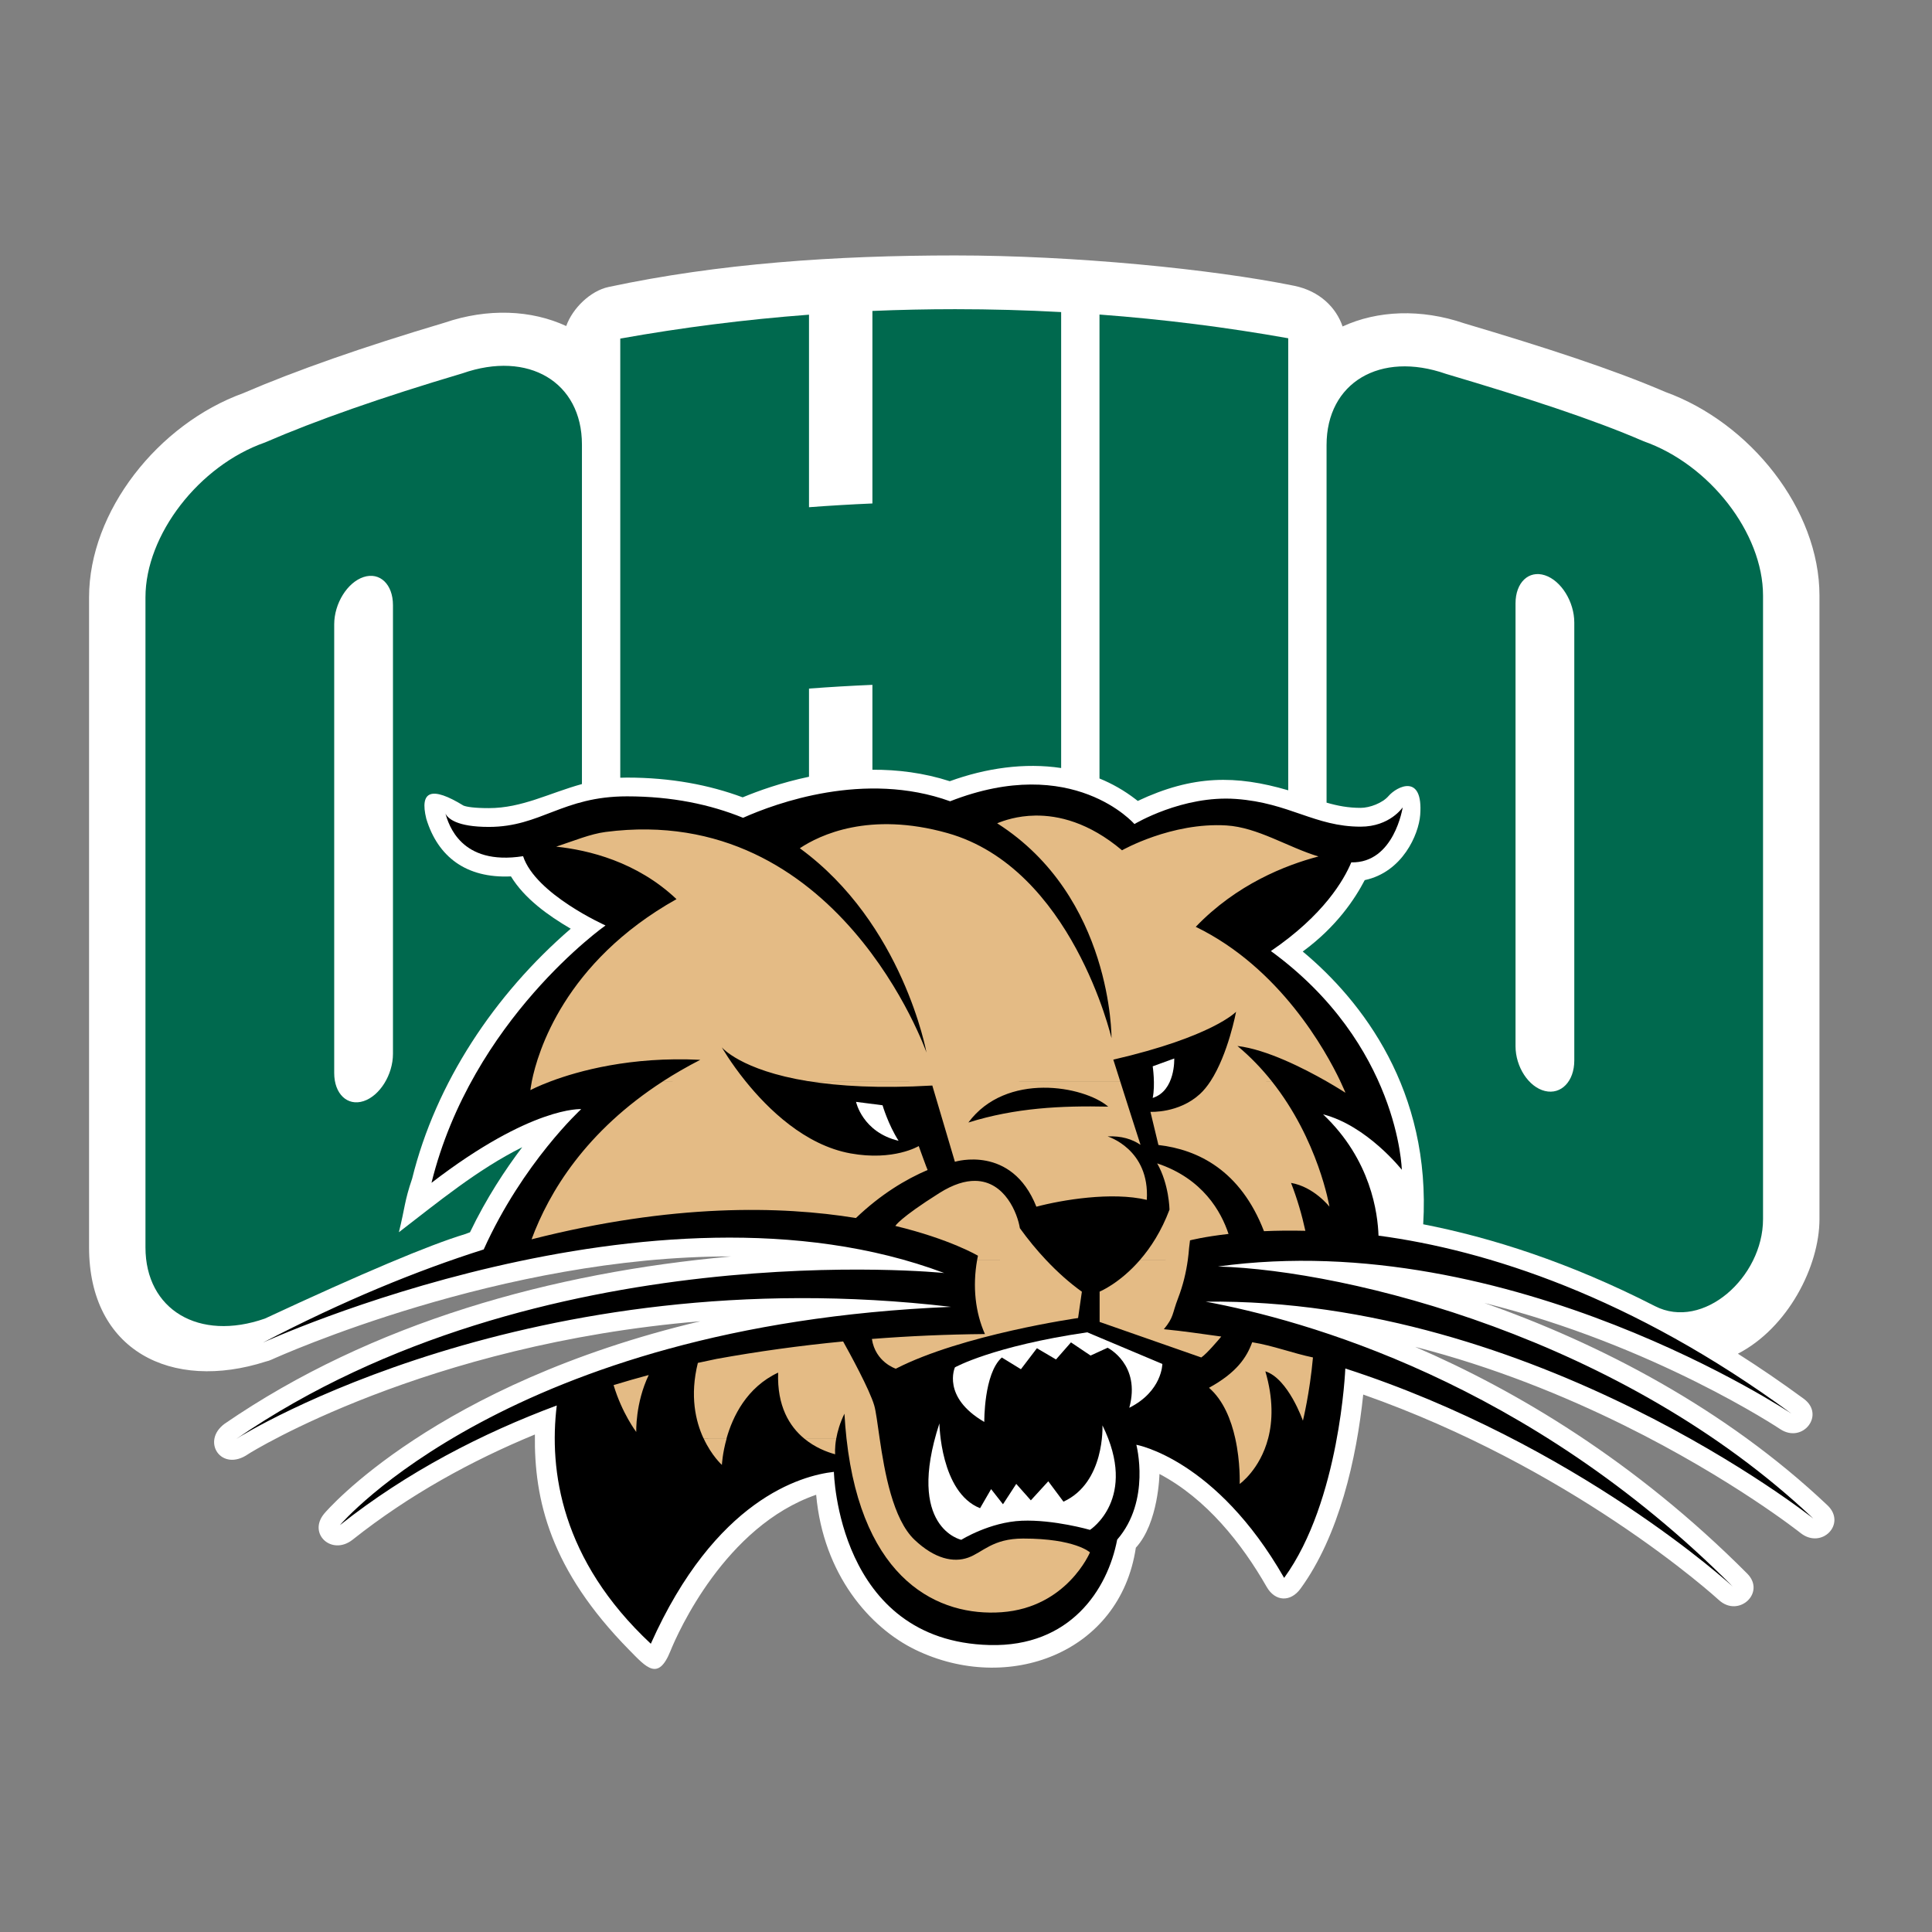 <svg width="201" height="201" viewBox="0 0 201 201" fill="none" xmlns="http://www.w3.org/2000/svg">
<rect x="0" y="0" width="201" height="201" fill="#808080" stroke="none"/>
<path d="M120.628 153.352C120.628 153.352 120.536 158.453 118.169 161.02C116.524 172.039 104.827 176.282 95.239 171.638C90.504 169.344 85.657 163.823 84.911 155.512C75.461 158.776 70.534 169.818 69.749 171.771C68.473 174.945 67.244 173.471 65.453 171.65C57.245 163.304 55.555 156.048 55.649 149.241C49.088 151.946 42.589 155.505 36.693 160.18C34.516 161.905 31.971 159.548 33.747 157.453C33.968 157.191 45.274 143.996 72.867 137.459C44.26 139.842 26.143 151.058 25.826 151.278C23.036 153.217 20.888 149.951 23.36 148.13C38.702 137.583 57.472 132.387 76.071 130.717C52.208 130.668 29.038 141.097 28.28 141.44C28.06 141.542 27.862 141.606 27.671 141.647C17.822 144.813 9.266 140.504 9.266 129.771V62.141C9.266 53.2 16.442 44.115 25.304 40.905C30.761 38.553 37.734 36.106 46.231 33.578C50.748 32.035 55.284 32.239 58.908 33.92C59.569 32.064 61.428 30.261 63.305 29.859C74.751 27.411 86.909 26.575 99.378 26.575C111.782 26.575 126.135 28.002 134.64 29.731C137.324 30.276 139.029 32.034 139.679 33.965C143.298 32.295 147.821 32.098 152.328 33.636C160.824 36.161 167.797 38.428 173.253 40.776C182.097 43.977 189.292 53 189.292 61.96V126.836C189.292 131.726 186.022 138.142 180.807 140.837C183.06 142.267 185.345 143.826 187.657 145.524C189.929 147.193 187.541 150.243 185.191 148.672C185.176 148.662 172.075 139.931 154.425 135.561C166.441 139.778 179.48 146.539 190.119 156.601C192.15 158.522 189.52 161.234 187.321 159.487C187.321 159.487 180.246 153.865 168.967 148.288C162.785 145.232 155.385 142.21 147.23 140.124C157.74 144.662 170.07 151.964 181.774 163.71C183.747 165.69 180.885 168.355 178.822 166.458C178.822 166.458 174.88 162.835 167.99 158.253C161.546 153.967 152.557 148.864 141.826 145.085C141.128 151.754 139.321 159.755 135.308 165.272C134.261 166.712 132.66 166.631 131.781 165.094C129.188 160.563 125.506 155.923 120.628 153.349" fill="white"/>
<path d="M98.949 135.961C55.146 130.814 25.271 149.215 24.572 149.71C56.002 128.106 98.231 132.44 98.231 132.44C67.885 121.063 27.354 139.682 27.354 139.682C35.71 135.328 43.367 132.193 50.324 129.988C54.405 120.949 60.468 115.391 60.468 115.391C60.468 115.391 55.325 115.036 44.892 123.056C49.087 106.066 62.996 96.281 62.996 96.281C62.996 96.281 55.715 93.034 54.42 89.075C47.899 90.095 46.674 85.739 46.339 84.638C46.592 85.148 47.513 86.03 50.853 86.03C56.284 86.03 58.501 82.85 65.236 82.85C69.905 82.85 73.897 83.695 77.306 85.082C80.705 83.566 89.972 80.156 98.848 83.363C111.643 78.353 118.023 85.733 118.023 85.733C118.023 85.733 123.023 82.715 128.598 83.122C134.172 83.529 136.786 86.004 141.557 86.004C144.6 86.004 145.931 83.995 145.931 83.995C145.931 83.995 145.054 89.819 140.584 89.718C139.823 91.539 137.716 95.207 132.219 98.944C145.553 108.676 145.84 121.699 145.84 121.699C145.84 121.699 142.219 117.103 137.65 115.934C142.659 120.673 143.338 126.266 143.417 128.552C154.636 130.047 169.795 134.883 186.383 147.071C186.383 147.071 157.208 127.564 126.717 131.763C140.316 132.169 168.802 139.211 188.652 157.986C188.652 157.986 159.784 135.013 125.429 135.42C135.593 137.315 158.974 143.684 180.263 165.053C180.263 165.053 164.137 150.201 139.963 142.375C139.963 142.375 139.41 156.17 133.599 164.16C126.505 151.762 118.222 150.31 118.222 150.31C118.222 150.31 119.756 156.116 116.228 160.18C115.23 165.406 111.318 171.356 102.966 171.146C87.104 170.747 86.757 153.127 86.757 153.127C83.318 153.515 74.41 156.012 67.709 171.011C58.37 162.293 57.099 152.977 57.924 146.222C50.18 149.11 42.369 153.116 35.359 158.674C35.359 158.674 52.998 137.857 98.945 135.961" fill="black"/>
<path fill-rule="evenodd" clip-rule="evenodd" d="M42.879 122.615C45.338 112.653 51.437 103.474 59.376 96.621C57.009 95.235 54.574 93.493 53.157 91.178C48.499 91.394 45.554 89.138 44.351 85.185C43.63 82.246 44.918 81.788 48.215 83.809C48.54 83.945 49.355 84.075 50.856 84.075C54.314 84.075 57.148 82.505 60.543 81.571V46.246C60.543 39.753 54.98 36.437 48.117 38.84C39.745 41.327 32.892 43.726 27.561 46.036C20.697 48.439 15.134 55.65 15.134 62.143V129.773C15.134 136.267 20.697 139.583 27.561 137.18C37.716 132.45 44.652 129.523 48.368 128.399C48.545 128.337 48.722 128.271 48.897 128.203C50.602 124.651 52.582 121.659 54.33 119.351C49.636 121.701 45.596 125.049 41.5 128.197C42.142 125.598 42.075 124.967 42.879 122.617M37.827 60.034C36.138 60.586 34.77 62.788 34.77 64.952V111.638C34.77 113.803 36.138 115.11 37.827 114.558C39.515 114.006 40.883 111.804 40.883 109.64V62.953C40.883 60.789 39.515 59.482 37.827 60.034ZM110.399 32.467V79.903C106.602 79.329 102.573 79.909 98.812 81.275C96.085 80.396 93.352 80.067 90.763 80.081V71.249C88.55 71.343 86.351 71.473 84.166 71.638V80.811C81.28 81.418 78.87 82.287 77.266 82.954C73.787 81.66 69.797 80.898 65.238 80.898C64.998 80.898 64.763 80.903 64.531 80.913V35.226C70.913 34.082 77.47 33.246 84.166 32.739V52.769C86.351 52.604 88.55 52.474 90.763 52.379V32.349C93.612 32.229 96.484 32.167 99.375 32.167C103.085 32.167 106.761 32.268 110.399 32.467ZM134.024 35.192V82.221C128.592 80.631 124.123 80.617 118.367 83.327L118.133 83.143C116.958 82.239 115.701 81.528 114.388 80.992V32.724C121.084 33.224 127.64 34.054 134.024 35.192ZM148.066 127.373C148.904 113.447 141.714 104.142 135.533 98.994C139.086 96.392 140.983 93.478 141.982 91.566C145.913 90.731 147.6 86.813 147.754 84.781C148.083 80.425 145.335 81.802 144.455 82.821C143.835 83.54 142.513 84.048 141.559 84.048C140.267 84.048 139.162 83.837 138.012 83.504V46.304C138.012 39.811 143.576 36.495 150.438 38.897C158.811 41.383 165.663 43.596 170.995 45.907C177.857 48.309 183.421 55.467 183.421 61.961V126.837C183.421 132.885 177.194 138.453 172.176 135.885C163.281 131.331 155.109 128.741 148.066 127.371M160.729 59.851C159.041 59.299 157.671 60.606 157.671 62.77V108.838C157.671 111.002 159.041 113.091 160.729 113.503C162.418 113.915 163.785 112.495 163.785 110.331V64.769C163.785 62.605 162.418 60.403 160.729 59.851Z" fill="#00694E"/>
<path fill-rule="evenodd" clip-rule="evenodd" d="M107.696 84.851C105.83 84.878 104.434 85.368 103.742 85.653C115.756 93.301 115.638 108.007 115.638 108.007C115.638 108.007 111.527 90.316 98.568 86.671C90.442 84.386 85.274 86.875 83.212 88.249C93.955 96.088 96.387 109.499 96.387 109.499C96.387 109.499 87.247 83.403 62.995 86.556C61.43 86.76 59.727 87.469 57.864 88.084C61.208 88.432 66.257 89.642 70.381 93.543C58.68 100.108 55.926 109.519 55.331 112.484C55.213 113.08 55.181 113.416 55.181 113.416C55.181 113.416 55.931 113.008 57.331 112.484C60.15 111.429 65.597 109.899 72.853 110.262C71.468 110.973 70.183 111.718 68.99 112.484L73.889 112.486L77.561 112.484C75.981 110.523 75.094 108.957 75.094 108.957C75.094 108.957 77.033 111.34 84.078 112.484H84.103C84.095 112.483 84.086 112.482 84.078 112.481L100.308 112.483L116.537 112.481C116.128 111.191 115.826 110.242 115.826 110.242C126.165 107.855 128.598 105.26 128.598 105.26C128.598 105.26 127.776 109.676 125.94 112.484L132.304 112.482C131.287 111.202 130.108 109.958 128.741 108.821C131.777 109.178 135.668 111.162 137.984 112.484L139.441 112.482C137.93 109.31 133.169 100.681 124.403 96.425C128.652 91.999 133.757 89.997 137.17 89.105C133.963 88.136 130.851 86.075 127.594 85.877C121.876 85.53 116.732 88.462 116.732 88.462C113.272 85.546 110.096 84.816 107.697 84.85L107.696 84.851ZM137.984 112.485C139.197 113.178 139.978 113.688 139.978 113.688C139.978 113.688 139.802 113.241 139.44 112.485H137.984ZM125.94 112.484C125.606 112.996 125.236 113.456 124.834 113.824C122.627 115.842 119.689 115.672 119.689 115.672L120.52 119.122C124.626 119.596 129.059 121.758 131.501 128.09C132.794 128.032 134.233 128.012 135.807 128.05C135.445 126.389 134.958 124.715 134.316 123.066C136.699 123.474 138.312 125.541 138.312 125.541C138.312 125.541 137.172 118.603 132.305 112.485H125.94L125.94 112.484ZM100.308 112.483L84.103 112.484C87.273 112.996 91.474 113.256 96.995 112.936L99.345 120.868C99.345 120.868 105.246 119.041 107.822 125.542C110.479 124.835 115.667 123.963 119.31 124.831C119.632 119.55 115.229 118.229 115.229 118.229C116.67 118.16 117.788 118.515 118.657 119.106C118.308 118.047 117.256 114.742 116.538 112.485L100.307 112.483L100.308 112.483ZM77.561 112.484C77.562 112.485 77.562 112.487 77.563 112.487L73.889 112.486L68.99 112.488C60.947 117.682 57.122 124.019 55.303 128.936C69.973 125.202 81.272 125.453 89.049 126.719C91.645 124.243 94.212 122.703 96.506 121.721C96.479 121.721 95.582 119.233 95.582 119.233C95.582 119.233 92.984 120.81 88.484 119.996C83.742 119.137 79.896 115.382 77.563 112.485H77.561V112.484ZM108.552 113.162C111.383 113.141 114.038 114.053 115.297 115.131C110.381 115.025 105.64 115.255 100.746 116.784C102.712 114.135 105.72 113.183 108.552 113.162ZM120.389 121.036C121.636 123.209 121.672 125.846 121.672 125.846C120.829 128.089 119.715 129.794 118.614 131.064L123.579 131.063C123.635 130.648 123.679 130.235 123.71 129.824L123.805 129.044C123.805 129.044 125.223 128.669 127.812 128.375C127.049 126.061 125.141 122.619 120.39 121.036H120.389ZM101.454 122.854C100.421 122.842 99.189 123.2 97.73 124.12C93.543 126.76 93.151 127.543 93.151 127.543C98.845 128.917 101.744 130.642 101.744 130.642C101.714 130.783 101.686 130.924 101.661 131.064L108.806 131.063C107.856 130.051 106.949 128.948 106.104 127.776C105.863 126.253 104.555 122.888 101.454 122.854ZM108.807 131.064L101.661 131.066C101.164 133.857 101.476 136.559 102.469 138.79C98.485 138.827 94.561 138.999 90.709 139.301C91.073 141.723 93.197 142.396 93.197 142.396C100.152 138.834 112.161 137.123 112.161 137.123L112.555 134.386C111.262 133.457 110.004 132.336 108.816 131.071L108.807 131.064ZM123.579 131.064C123.398 132.383 123.079 133.722 122.568 135.05C121.922 136.728 122.143 137.006 121.083 138.29C123.159 138.484 125.034 138.779 127.058 139.051C126.727 139.449 125.546 140.842 124.977 141.227L114.402 137.53V134.376C114.402 134.376 116.486 133.528 118.614 131.067L123.579 131.064ZM87.716 139.561C83.219 139.994 78.828 140.603 74.568 141.374C73.919 141.506 73.264 141.645 72.603 141.792C71.753 145.213 72.363 147.854 73.192 149.643L75.589 149.641C76.226 147.39 77.676 144.339 80.956 142.803C80.832 146.284 82.133 148.382 83.642 149.643H87.002C87.002 149.644 87.002 149.645 87.001 149.647H87.004C87.13 148.94 87.377 148.052 87.854 147.076C87.904 147.967 87.975 148.823 88.065 149.643C89.71 164.554 97.748 168.196 104.203 167.731C110.998 167.242 113.397 161.507 113.397 161.507C113.397 161.507 111.874 160.066 106.443 160.066C103.25 160.066 102.248 161.507 100.725 162.051C99.202 162.593 97.248 162.186 95.151 160.201C92.889 158.063 92.023 153.131 91.514 149.643C91.288 148.099 91.132 146.838 90.956 146.229C90.478 144.578 88.401 140.788 87.716 139.561ZM87.001 149.647L83.643 149.643C84.78 150.594 86.035 151.067 86.889 151.3C86.889 151.3 86.821 150.66 87.001 149.647ZM130.276 139.643C132.437 139.99 134.504 140.792 136.597 141.225C136.259 144.954 135.551 147.806 135.551 147.806C135.551 147.806 134.028 143.431 131.644 142.668C132.488 145.552 132.401 147.862 131.936 149.643H131.935C131.085 152.898 128.973 154.385 128.973 154.385C128.973 154.385 129.065 152.138 128.511 149.643L130.794 149.643L128.511 149.642C128.088 147.736 127.288 145.688 125.782 144.381C128.65 142.81 129.702 141.226 130.276 139.643V139.643ZM130.793 149.642L131.935 149.643C131.935 149.643 131.934 149.643 131.935 149.642H130.793ZM67.491 143.053C66.283 143.378 65.062 143.727 63.836 144.102C64.718 147.046 66.196 148.979 66.196 148.979C66.196 148.979 66.078 146.017 67.491 143.053ZM75.6 149.647L73.203 149.649C74.041 151.462 75.105 152.404 75.105 152.404C75.105 152.404 75.154 151.221 75.6 149.647Z" fill="#E4BB85"/>
<path fill-rule="evenodd" clip-rule="evenodd" d="M119.924 110.937L122.164 110.122C122.164 110.122 122.308 113.469 119.924 114.227C120.21 112.843 119.924 110.937 119.924 110.937ZM91.819 114.989L89.06 114.634C89.06 114.634 89.722 117.788 93.487 118.686C92.394 116.973 91.819 114.989 91.819 114.989ZM120.928 141.901L113.113 138.611C103.263 140.055 99.348 142.256 99.348 142.256C99.348 142.256 97.947 145.345 102.403 147.935C102.403 147.935 102.343 142.9 104.228 141.231L106.214 142.45L107.878 140.266L109.864 141.434L111.421 139.657L113.461 141.028L115.232 140.216C115.232 140.216 118.721 141.942 117.487 146.462C120.922 144.735 120.928 141.901 120.928 141.901ZM110.64 156.229C114.978 154.245 114.696 148.291 114.696 148.291C118.453 155.909 113.4 159.164 113.4 159.164C113.4 159.164 109.636 158.077 106.302 158.213C102.968 158.349 100.01 160.197 100.01 160.197C100.01 160.197 94.19 158.957 97.733 148.087C97.733 148.087 97.822 155.265 101.964 156.908L103.112 154.924L104.348 156.5L105.728 154.38L107.246 156.092L109.061 154.109L110.64 156.229Z" fill="white"/>
</svg>
